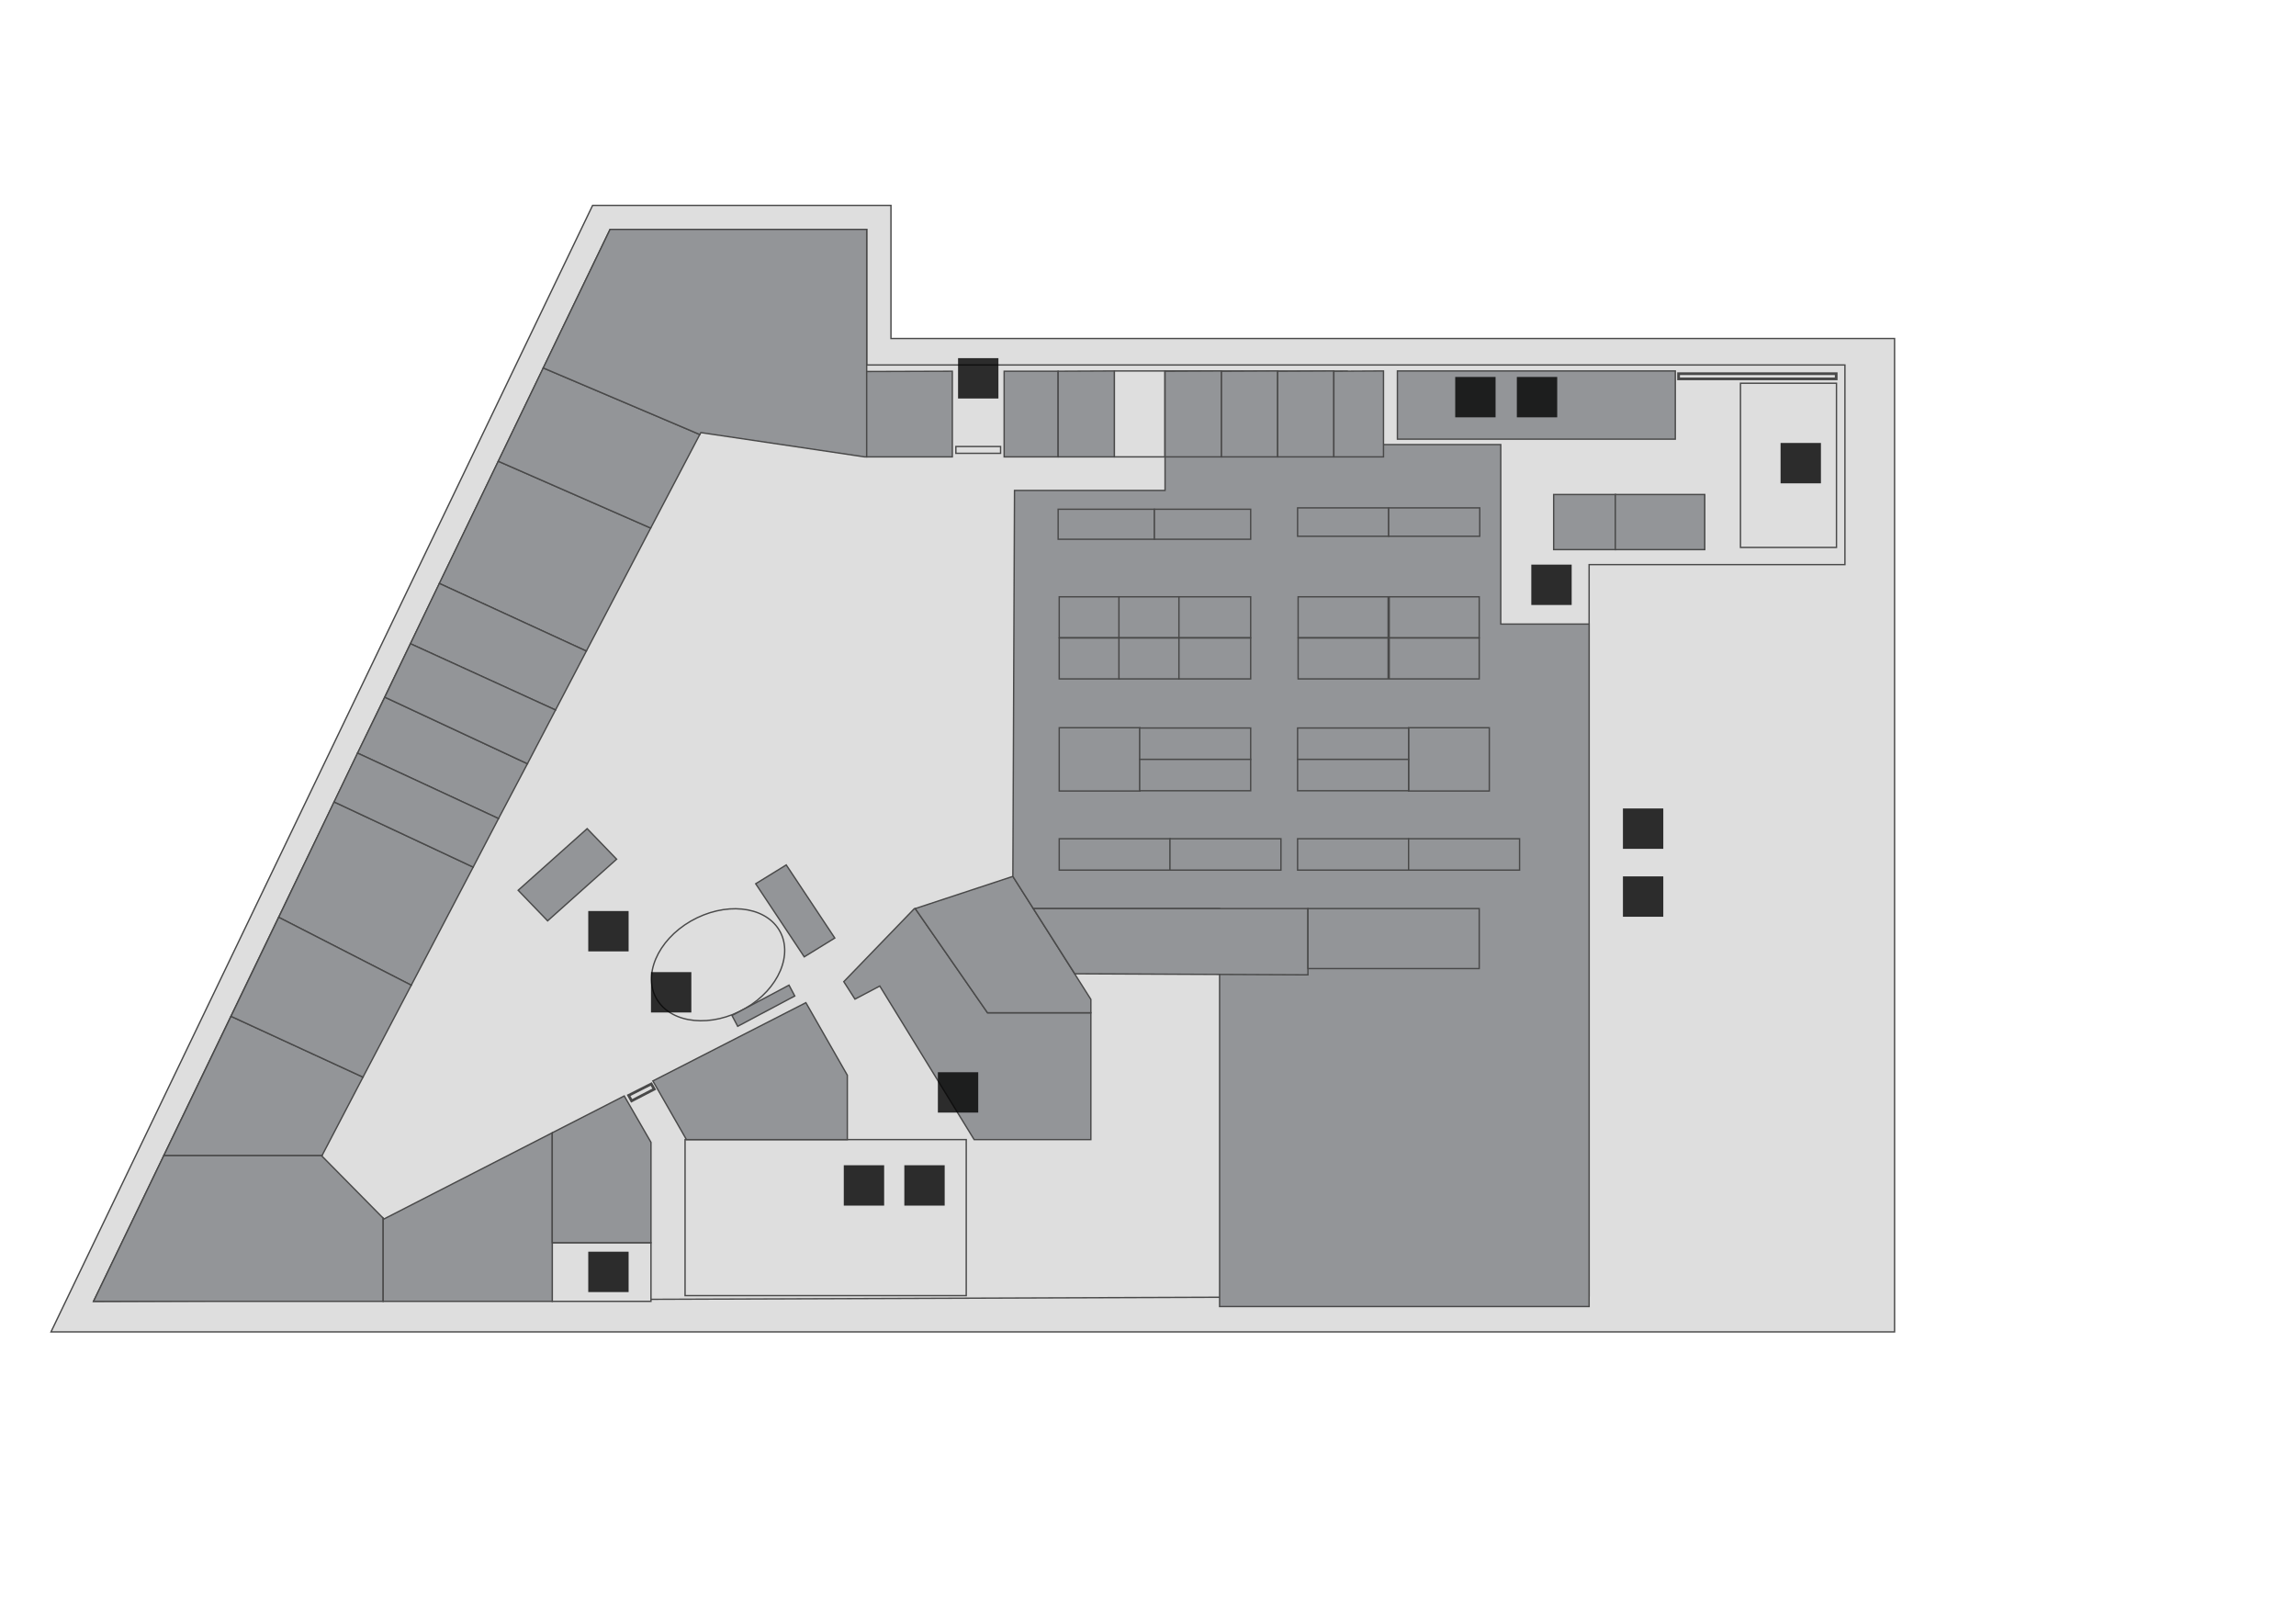 <?xml version="1.0" encoding="utf-8"?>
<!-- Generator: Adobe Illustrator 19.2.0, SVG Export Plug-In . SVG Version: 6.00 Build 0)  -->
<svg version="1.1" id="Layer_1" xmlns="http://www.w3.org/2000/svg" xmlns:xlink="http://www.w3.org/1999/xlink" x="0px" y="0px"
	 viewBox="0 0 841.9 595.3" style="enable-background:new 0 0 841.9 595.3;" xml:space="preserve">
<style type="text/css">
	.st0{fill:#FFFFFF;}
	.st1{fill:#DEDEDE;stroke:#494949;stroke-width:0.5;stroke-miterlimit:10;}
	.st2{fill:#DEDEDE;stroke:#494949;stroke-miterlimit:10;}
	.st3{fill:#939598;stroke:#494949;stroke-width:0.5;stroke-miterlimit:10;}
	.st4{opacity:0.8;enable-background:new    ;}
</style>
<g id="background">
	<rect class="st0" width="841.9" height="595.3"/>
</g>
<g id="etc">
	<polygon class="st1" points="18.7,488.3 694.7,488.3 694.7,124.1 326.7,124.1 326.7,75.3 217.3,75.3 	"/>
	<polygon class="st1" points="223.7,84.1 317.8,84.1 317.8,133.8 676.5,133.8 676.5,207 582.7,207 582.7,475.1 34.3,477.1 	"/>
	<polygon class="st1" points="427.2,167.5 427.2,136 408.6,136 408.6,167.5 	"/>
	<rect x="350.5" y="163.7" class="st1" width="16.4" height="2.5"/>
	<rect x="638.2" y="140.5" class="st1" width="35.2" height="60.2"/>
	<rect x="202.5" y="455.6" class="st1" width="36.2" height="21.5"/>
	<rect x="251.2" y="417.8" class="st1" width="103.1" height="57.2"/>
	<polygon class="st2" points="239.9,399.3 231.6,403.6 230.5,401.6 238.8,397.4 	"/>
	<path class="st1" d="M285.6,340.8c5.5,8.8,0,21.8-12.3,28.9c-12.3,7.1-26.8,5.7-32.3-3.1c-5.5-8.8,0-21.8,12.3-28.9
		C265.7,330.6,280.1,332,285.6,340.8z"/>
	<rect x="615.5" y="137" class="st2" width="57.8" height="1.9"/>
</g>
<g id="rooms">
	<polygon id="lg021-022" class="st3" points="238.6,193.6 182.7,169.1 161.1,213.9 215,238.7 	"/>
	<polygon id="lg023-024" class="st3" points="256.6,159.3 199.2,134.9 182.7,169.1 238.6,193.6 	"/>
	<polygon id="lg025-026-027-028" class="st3" points="257,158.6 317,167.5 317.8,167.5 317.8,136.2 317.8,84.1 223.7,84.1 
		199.2,134.9 256.6,159.3 	"/>
	<polygon id="lg029" class="st3" points="349.2,167.5 349.2,136.1 317.8,136.2 317.8,167.5 	"/>
	<polygon id="lg030" class="st3" points="388,167.5 388,136.1 368.2,136.1 368.2,167.5 	"/>
	<polygon id="lg031" class="st3" points="408.6,167.5 408.6,136 388,136.1 388,167.5 	"/>
	<polygon id="lg009" class="st3" points="251.7,417.8 310.7,417.8 310.7,394.2 295.5,367.6 239.4,396.3 	"/>
	<polygon id="lg007-008" class="st3" points="335.6,333.1 335.2,333.2 309.4,359.9 313.5,366.3 322.6,361.5 357.2,417.8 400,417.8 
		400,371.3 362.1,371.3 	"/>
	<polygon id="lg006" class="st3" points="362.1,371.3 400,371.3 400,366.4 371.4,321.3 335.6,333.1 	"/>
	<polygon id="lg016-017" class="st3" points="173.5,317.9 122.5,294 102.2,336.3 150.8,361.2 	"/>
	<polygon id="lg013" class="st3" points="118,423.8 118.1,423.6 60.1,423.6 34.3,477.1 140.5,477.1 140.5,446.6 	"/>
	<polygon id="lg011-012" class="st3" points="140.8,446.9 140.5,446.6 140.5,477.1 202.5,477.1 202.5,415.3 	"/>
	<polygon id="lg014" class="st3" points="133.1,394.9 84.7,372.6 60.1,423.6 118.1,423.6 	"/>
	<polygon id="lg020b" class="st3" points="215,238.7 161.1,213.9 150.5,236 203.7,260.3 	"/>
	<polygon id="lg019" class="st3" points="193.4,280 141.1,255.6 131.1,276.1 182.8,300.1 	"/>
	<polygon id="lg020a" class="st3" points="203.7,260.3 150.5,236 141.1,255.6 193.4,280 	"/>
	<polygon id="lg018" class="st3" points="182.8,300.1 131.1,276.1 122.5,294 173.5,317.9 	"/>
	<polygon id="lg015" class="st3" points="150.8,361.2 102.2,336.3 84.7,372.6 133.1,394.9 	"/>
	<polygon id="gourmet-market" class="st3" points="371.4,321.3 378.9,333.1 447.2,333.1 447.2,479 582.7,479 582.7,228.8 
		550.3,228.8 550.3,163 494,163 494,136.1 427.2,136 427.2,179.8 372,179.8 	"/>
	<rect id="gm15" x="569.7" y="181.3" class="st3" width="22.7" height="20.2"/>
	<rect id="gm16" x="592.3" y="181.3" class="st3" width="32.8" height="20.2"/>
	<polygon id="lg010" class="st3" points="228.9,401.8 202.5,415.3 202.5,455.6 238.7,455.6 238.7,418.8 	"/>
	<polygon id="lg403" class="st3" points="226.1,315 200.8,337.6 190,326.4 215.3,303.8 	"/>
	<polygon id="lg402" class="st3" points="306.1,343.9 294.9,350.8 277.1,324 288.3,317.1 	"/>
	
		<rect id="cinnabon" x="268.2" y="366.4" transform="matrix(0.883 -0.469 0.469 0.883 -140.273 174.544)" class="st3" width="23.7" height="4.5"/>
	<rect id="gm05" x="512.4" y="136" class="st3" width="101.9" height="25"/>
	<polygon id="gm01" class="st3" points="447.9,167.5 447.9,136 427.2,136.1 427.2,167.5 	"/>
	<polygon id="gm02" class="st3" points="468.5,167.5 468.5,136 447.9,136.1 447.9,167.5 	"/>
	<polygon id="gm03" class="st3" points="489.1,167.5 489.1,136 468.5,136.1 468.5,167.5 	"/>
	<polygon id="gm04" class="st3" points="507.3,167.5 507.3,136 489.1,136.1 489.1,167.5 	"/>
	<rect id="gm15_1_" x="475.8" y="186.2" class="st3" width="33.4" height="10.4"/>
	<rect id="gm14" x="509.2" y="186.2" class="st3" width="33.4" height="10.4"/>
	<rect id="gm11" x="388" y="186.7" class="st3" width="35.3" height="11"/>
	<rect id="gm12" x="423.3" y="186.7" class="st3" width="35.3" height="11"/>
	<polygon id="gm51" class="st3" points="378.9,333.1 479.6,333.1 479.6,357.4 394.1,357 	"/>
	<rect id="gm21" x="388.4" y="218.8" class="st3" width="22" height="15"/>
	<rect id="gm22" x="410.3" y="218.8" class="st3" width="22" height="15"/>
	<rect id="gm23" x="432.3" y="218.8" class="st3" width="26.3" height="15"/>
	<rect id="gm26" x="388.4" y="233.9" class="st3" width="22" height="15"/>
	<rect id="gm27" x="410.3" y="233.9" class="st3" width="22" height="15"/>
	<rect id="gm28" x="432.3" y="233.9" class="st3" width="26.3" height="15"/>
	<rect id="gm24" x="476" y="218.8" class="st3" width="33" height="15"/>
	<rect id="gm29" x="476" y="233.9" class="st3" width="33" height="15"/>
	<rect id="gm30" x="509.4" y="233.9" class="st3" width="33" height="15"/>
	<rect id="gm25" x="509.4" y="218.8" class="st3" width="33" height="15"/>
	<rect id="gm31" x="388.4" y="266.8" class="st3" width="29.6" height="23.2"/>
	<rect id="gm36" x="516.5" y="266.8" class="st3" width="29.6" height="23.2"/>
	<rect id="gm32" x="417.9" y="266.9" class="st3" width="40.7" height="11.5"/>
	<rect id="gm33" x="417.9" y="278.4" class="st3" width="40.7" height="11.5"/>
	<rect id="gm41" x="388.4" y="307.5" class="st3" width="40.7" height="11.5"/>
	<rect id="gm42" x="429" y="307.5" class="st3" width="40.7" height="11.5"/>
	<rect id="gm43" x="475.8" y="307.5" class="st3" width="40.7" height="11.5"/>
	<rect id="gm44" x="516.5" y="307.5" class="st3" width="40.7" height="11.5"/>
	<rect id="gm34" x="475.8" y="266.9" class="st3" width="40.7" height="11.5"/>
	<rect id="gm35" x="475.8" y="278.4" class="st3" width="40.7" height="11.5"/>
</g>
<g id="signs">
	<g id="escalator">
		<rect x="238.7" y="356.4" class="st4" width="14.8" height="14.8"/>
		<rect x="215.7" y="334" class="st4" width="14.8" height="14.8"/>
	</g>
	<rect id="parking" x="595.1" y="321.3" class="st4" width="14.8" height="14.8"/>
	<rect id="handicapped-parking" x="595.1" y="296.4" class="st4" width="14.8" height="14.8"/>
	<rect id="entrance" x="561.5" y="207" class="st4" width="14.8" height="14.8"/>
	<rect id="lift" x="652.9" y="162.4" class="st4" width="14.8" height="14.8"/>
	<g id="toilet">
		<rect x="309.4" y="427.2" class="st4" width="14.8" height="14.8"/>
		<rect x="533.6" y="138.2" class="st4" width="14.8" height="14.8"/>
	</g>
	<g id="fire-exit">
		<rect x="215.7" y="458.9" class="st4" width="14.8" height="14.8"/>
		<rect x="343.9" y="393.1" class="st4" width="14.8" height="14.8"/>
		<rect x="351.3" y="131.3" class="st4" width="14.8" height="14.8"/>
	</g>
	<g id="handicapped-toilet">
		<rect x="331.6" y="427.2" class="st4" width="14.8" height="14.8"/>
		<rect x="556.2" y="138.2" class="st4" width="14.8" height="14.8"/>
	</g>
</g>
<rect x="479.6" y="333.1" class="st3" width="62.8" height="22"/>
</svg>
